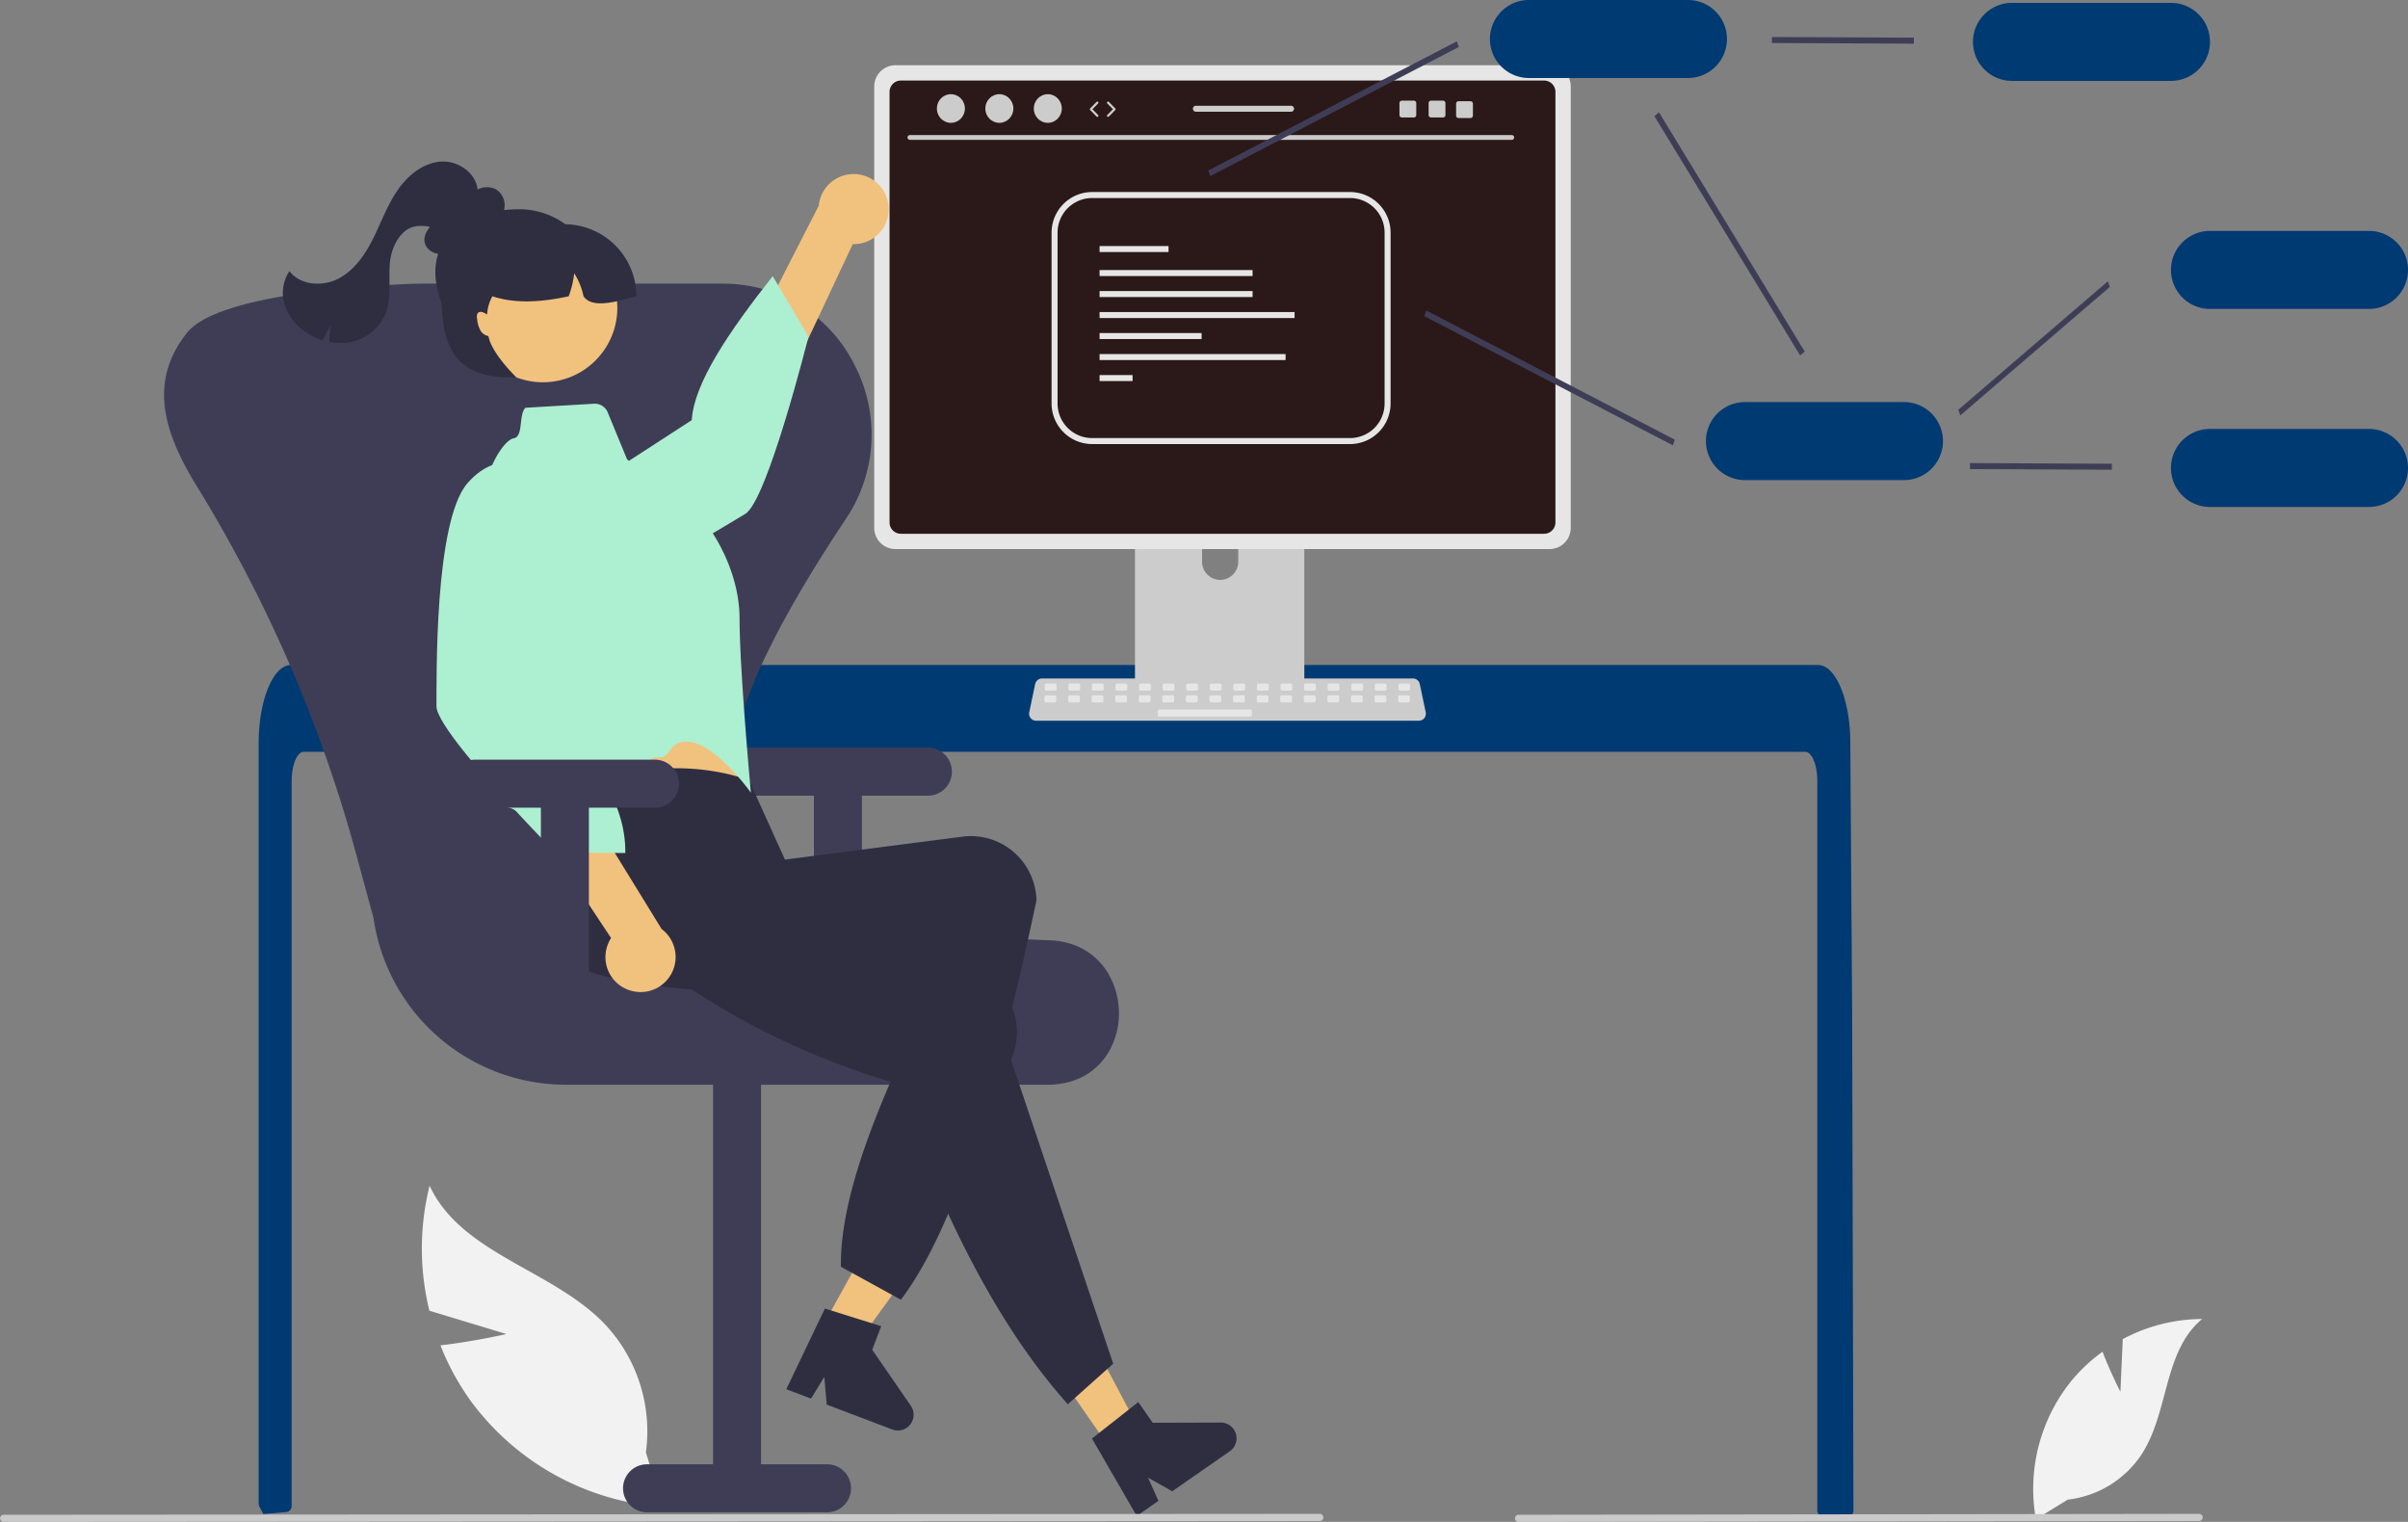 <svg xmlns="http://www.w3.org/2000/svg" width="802.611" height="507.218" viewBox="0 0 802.611 507.218">
  <rect x="0" y="0" width="802.611" height="507.218" fill="#808080" stroke="none"/>
  <g id="Group_2" data-name="Group 2" transform="translate(-206 -280)">
    <g id="Group_1" data-name="Group 1" transform="translate(206 280)">
      <path id="Path_1" data-name="Path 1" d="M706.756,463.869l.782-17.576a56.766,56.766,0,0,1,26.477-6.7c-12.716,10.4-11.127,30.438-19.749,44.419a34.144,34.144,0,0,1-25.039,15.779L678.586,506.3a57.215,57.215,0,0,1,12.06-46.364A55.27,55.27,0,0,1,700.8,450.5c2.549,6.72,5.954,13.366,5.954,13.366Z" fill="#f2f2f2"/>
      <path id="Path_2" data-name="Path 2" d="M168.8,444.609l-25.68-7.775a86.572,86.572,0,0,1,.067-41.654c10.575,22.709,40.792,27.909,58.207,45.916a52.073,52.073,0,0,1,13.888,42.946l5.621,18.181a87.259,87.259,0,0,1-63.977-35.285,84.288,84.288,0,0,1-10.122-18.565c10.892-1.235,22-3.764,22-3.764Z" fill="#f2f2f2"/>
      <path id="Path_3" data-name="Path 3" d="M617.773,503.43a2.038,2.038,0,0,1-.59,1.42,1.988,1.988,0,0,1-1.41.58h-8.04a1.993,1.993,0,0,1-2-1.986V260.29c0-5.36-1.8-9.71-4.01-9.72H101.233c-2.22.01-4.01,4.36-4.02,9.72V501.94a2.006,2.006,0,0,1-1.81,1.99c-1.62.16-3.24.3-4.85.43-.04,0-.08.01-.12.01-.88.08-1.76.14-2.64.21h-.01c-.46-.83-.9-1.68-1.35-2.53a2.088,2.088,0,0,1-.22-.93V247.68c0-1.48.06-2.97.16-4.44a56.85,56.85,0,0,1,.75-6.02c1.69-9.29,5.51-15.58,9.85-15.6h509a4.682,4.682,0,0,1,1.84.39,7.174,7.174,0,0,1,2.27,1.59,14.072,14.072,0,0,1,2.23,3.05c2.14,3.77,3.67,9.39,4.21,15.93,0,.06.01.12.01.18.14,1.62.21,3.27.2,4.92l.14,21.43.09,12.78.27,40.1.1,14.24Z" fill="#003a72"/>
      <path id="Path_4" data-name="Path 4" d="M432.024,147.486H381.018a2.721,2.721,0,0,0-2.717,2.724v80.574h56.447V150.21a2.723,2.723,0,0,0-2.721-2.724h0Zm-25.331,45.781a6.051,6.051,0,0,1-6.023-6.023v-9.293a6.023,6.023,0,1,1,12.046,0v9.293A6.051,6.051,0,0,1,406.693,193.267Z" fill="#ccc"/>
      <path id="Path_5" data-name="Path 5" d="M378.126,228.207v7.774a1.523,1.523,0,0,0,1.52,1.52H433.4a1.527,1.527,0,0,0,1.52-1.52v-7.774Z" fill="#3f3d56"/>
      <path id="Path_6" data-name="Path 6" d="M516.484,21.742H298.455a7.078,7.078,0,0,0-7.066,7.066V175.935A7.073,7.073,0,0,0,298.455,183H516.484a7.073,7.073,0,0,0,7.066-7.066V28.808a7.078,7.078,0,0,0-7.066-7.066Z" fill="#e6e6e6"/>
      <path id="Path_7" data-name="Path 7" d="M514.664,26.846H300.276a3.787,3.787,0,0,0-3.779,3.787v143.48a3.786,3.786,0,0,0,3.779,3.779H514.664a3.786,3.786,0,0,0,3.779-3.779V30.633a3.787,3.787,0,0,0-3.779-3.787Z" fill="#2b1818"/>
      <path id="Path_8" data-name="Path 8" d="M472.9,240.206H345.356a2.346,2.346,0,0,1-2.3-2.83l1.979-9.4a2.356,2.356,0,0,1,2.3-1.863H470.926a2.356,2.356,0,0,1,2.3,1.863l1.979,9.4a2.346,2.346,0,0,1-2.3,2.83Z" fill="#ccc"/>
      <rect id="Rectangle_1" data-name="Rectangle 1" width="3.928" height="2.357" rx="0.488" transform="translate(348.241 227.806)" fill="#e6e6e6"/>
      <rect id="Rectangle_2" data-name="Rectangle 2" width="3.928" height="2.357" rx="0.488" transform="translate(356.098 227.806)" fill="#e6e6e6"/>
      <rect id="Rectangle_3" data-name="Rectangle 3" width="3.928" height="2.357" rx="0.488" transform="translate(363.954 227.806)" fill="#e6e6e6"/>
      <rect id="Rectangle_4" data-name="Rectangle 4" width="3.928" height="2.357" rx="0.488" transform="translate(371.811 227.806)" fill="#e6e6e6"/>
      <rect id="Rectangle_5" data-name="Rectangle 5" width="3.928" height="2.357" rx="0.488" transform="translate(379.668 227.806)" fill="#e6e6e6"/>
      <rect id="Rectangle_6" data-name="Rectangle 6" width="3.928" height="2.357" rx="0.488" transform="translate(387.525 227.806)" fill="#e6e6e6"/>
      <rect id="Rectangle_7" data-name="Rectangle 7" width="3.928" height="2.357" rx="0.488" transform="translate(395.382 227.806)" fill="#e6e6e6"/>
      <rect id="Rectangle_8" data-name="Rectangle 8" width="3.928" height="2.357" rx="0.488" transform="translate(403.238 227.806)" fill="#e6e6e6"/>
      <rect id="Rectangle_9" data-name="Rectangle 9" width="3.928" height="2.357" rx="0.488" transform="translate(411.095 227.806)" fill="#e6e6e6"/>
      <rect id="Rectangle_10" data-name="Rectangle 10" width="3.928" height="2.357" rx="0.488" transform="translate(418.952 227.806)" fill="#e6e6e6"/>
      <rect id="Rectangle_11" data-name="Rectangle 11" width="3.928" height="2.357" rx="0.488" transform="translate(426.809 227.806)" fill="#e6e6e6"/>
      <rect id="Rectangle_12" data-name="Rectangle 12" width="3.928" height="2.357" rx="0.488" transform="translate(434.665 227.806)" fill="#e6e6e6"/>
      <rect id="Rectangle_13" data-name="Rectangle 13" width="3.928" height="2.357" rx="0.488" transform="translate(442.522 227.806)" fill="#e6e6e6"/>
      <rect id="Rectangle_14" data-name="Rectangle 14" width="3.928" height="2.357" rx="0.488" transform="translate(450.379 227.806)" fill="#e6e6e6"/>
      <rect id="Rectangle_15" data-name="Rectangle 15" width="3.928" height="2.357" rx="0.488" transform="translate(458.236 227.806)" fill="#e6e6e6"/>
      <rect id="Rectangle_16" data-name="Rectangle 16" width="3.928" height="2.357" rx="0.488" transform="translate(466.092 227.806)" fill="#e6e6e6"/>
      <rect id="Rectangle_17" data-name="Rectangle 17" width="3.928" height="2.357" rx="0.488" transform="translate(348.148 231.735)" fill="#e6e6e6"/>
      <rect id="Rectangle_18" data-name="Rectangle 18" width="3.928" height="2.357" rx="0.488" transform="translate(356.005 231.735)" fill="#e6e6e6"/>
      <rect id="Rectangle_19" data-name="Rectangle 19" width="3.928" height="2.357" rx="0.488" transform="translate(363.862 231.735)" fill="#e6e6e6"/>
      <rect id="Rectangle_20" data-name="Rectangle 20" width="3.928" height="2.357" rx="0.488" transform="translate(371.718 231.735)" fill="#e6e6e6"/>
      <rect id="Rectangle_21" data-name="Rectangle 21" width="3.928" height="2.357" rx="0.488" transform="translate(379.575 231.735)" fill="#e6e6e6"/>
      <rect id="Rectangle_22" data-name="Rectangle 22" width="3.928" height="2.357" rx="0.488" transform="translate(387.432 231.735)" fill="#e6e6e6"/>
      <rect id="Rectangle_23" data-name="Rectangle 23" width="3.928" height="2.357" rx="0.488" transform="translate(395.289 231.735)" fill="#e6e6e6"/>
      <rect id="Rectangle_24" data-name="Rectangle 24" width="3.928" height="2.357" rx="0.488" transform="translate(403.145 231.735)" fill="#e6e6e6"/>
      <rect id="Rectangle_25" data-name="Rectangle 25" width="3.928" height="2.357" rx="0.488" transform="translate(411.002 231.735)" fill="#e6e6e6"/>
      <rect id="Rectangle_26" data-name="Rectangle 26" width="3.928" height="2.357" rx="0.488" transform="translate(418.859 231.735)" fill="#e6e6e6"/>
      <rect id="Rectangle_27" data-name="Rectangle 27" width="3.928" height="2.357" rx="0.488" transform="translate(426.716 231.735)" fill="#e6e6e6"/>
      <rect id="Rectangle_28" data-name="Rectangle 28" width="3.928" height="2.357" rx="0.488" transform="translate(434.573 231.735)" fill="#e6e6e6"/>
      <rect id="Rectangle_29" data-name="Rectangle 29" width="3.928" height="2.357" rx="0.488" transform="translate(442.429 231.735)" fill="#e6e6e6"/>
      <rect id="Rectangle_30" data-name="Rectangle 30" width="3.928" height="2.357" rx="0.488" transform="translate(450.286 231.735)" fill="#e6e6e6"/>
      <rect id="Rectangle_31" data-name="Rectangle 31" width="3.928" height="2.357" rx="0.488" transform="translate(458.143 231.735)" fill="#e6e6e6"/>
      <rect id="Rectangle_32" data-name="Rectangle 32" width="3.928" height="2.357" rx="0.488" transform="translate(466 231.735)" fill="#e6e6e6"/>
      <rect id="Rectangle_33" data-name="Rectangle 33" width="31.427" height="2.357" rx="0.488" transform="translate(385.861 236.449)" fill="#e6e6e6"/>
      <path id="Path_9" data-name="Path 9" d="M503.887,46.614h-200.6a.8.8,0,0,1,0-1.6h200.6a.8.8,0,0,1,0,1.6Z" fill="#cacaca"/>
      <ellipse id="Ellipse_1" data-name="Ellipse 1" cx="4.675" cy="4.779" rx="4.675" ry="4.779" transform="translate(312.266 31.387)" fill="#ccc"/>
      <ellipse id="Ellipse_2" data-name="Ellipse 2" cx="4.675" cy="4.779" rx="4.675" ry="4.779" transform="translate(328.417 31.387)" fill="#ccc"/>
      <ellipse id="Ellipse_3" data-name="Ellipse 3" cx="4.675" cy="4.779" rx="4.675" ry="4.779" transform="translate(344.567 31.387)" fill="#ccc"/>
      <path id="Path_10" data-name="Path 10" d="M403.381,58.71l-.648-1.893,82.858-43.052.647,1.893Z" fill="#3f3d56"/>
      <path id="Path_11" data-name="Path 11" d="M653.381,138.452l-.648-1.893,49.858-42.834.647,1.892Z" fill="#3f3d56"/>
      <path id="Path_12" data-name="Path 12" d="M557.591,148.423l-82.858-43.052.648-1.893,82.857,43.052Z" fill="#3f3d56"/>
      <path id="Path_13" data-name="Path 13" d="M600.006,118.465,551.431,38.719l1.535-1.283,48.574,79.746Z" fill="#3f3d56"/>
      <path id="Path_14" data-name="Path 14" d="M637.914,14.554l-47.307-.218v-2l47.307.218Z" fill="#3f3d56"/>
      <path id="Path_15" data-name="Path 15" d="M723.611,26.959h-53a13,13,0,0,1,0-26h53a13,13,0,0,1,0,26Z" fill="#003a72"/>
      <path id="Path_16" data-name="Path 16" d="M789.611,102.959h-53a13,13,0,1,1,0-26h53a13,13,0,0,1,0,26Z" fill="#003a72"/>
      <path id="Path_17" data-name="Path 17" d="M703.914,156.553l-47.307-.217v-2l47.307.217Z" fill="#3f3d56"/>
      <path id="Path_18" data-name="Path 18" d="M789.611,168.959h-53a13,13,0,0,1,0-26h53a13,13,0,0,1,0,26Z" fill="#003a72"/>
      <path id="Path_19" data-name="Path 19" d="M634.611,160h-53a13,13,0,0,1,0-26h53a13,13,0,0,1,0,26Z" fill="#003a72"/>
      <path id="Path_20" data-name="Path 20" d="M562.611,26h-53a13,13,0,1,1,0-26h53a13,13,0,0,1,0,26Z" fill="#003a72"/>
      <path id="Path_21" data-name="Path 21" d="M309.283,249.18h-60a8,8,0,1,0,0,16h22v62h16v-62h22a8,8,0,0,0,0-16Z" fill="#3f3d56"/>
      <path id="Path_22" data-name="Path 22" d="M348.884,361.517H188.4a64.805,64.805,0,0,1-63.917-55.636l-5.681-20.9a469.078,469.078,0,0,0-53.181-122.9c-10.747-17.454-16.279-34.349-3.715-50.615l.316-.41C72.3,97.941,122.458,95.1,138.809,94.55q.969-.033,1.945-.033h99.819q.977,0,1.945.033a48.847,48.847,0,0,1,42.236,26.921A50.331,50.331,0,0,1,281.9,173c-35.064,52.671-45.8,85.7-34.808,107.085,10.631,20.688,43.22,31.265,102.559,33.285,15.946.543,23.265,12.96,23.316,24.267.05,11.015-6.986,23.176-22.553,23.848q-.759.032-1.528.032Z" fill="#3f3d56"/>
      <path id="Path_23" data-name="Path 23" d="M215.663,504.017h60a8,8,0,0,0,0-16h-22v-135h-16v135h-22a8,8,0,0,0,0,16Z" fill="#3f3d56"/>
      <path id="Path_24" data-name="Path 24" d="M269.969,449.592l10.336,5.614,27.362-37.831-15.256-8.287Z" fill="#f1c27d"/>
      <path id="Path_25" data-name="Path 25" d="M274.944,436.111l18.764,5.876-2.987,7.861,12.867,18.675a5.253,5.253,0,0,1-6.191,7.891l-21.844-8.3-.811-9.206-4.424,7.217L262.082,463l12.862-26.885Z" fill="#2f2e41"/>
      <path id="Path_26" data-name="Path 26" d="M296.085,68.076a11.614,11.614,0,0,1-11.861,13.285l-39.851,84.8-12.5-17.43L272.9,68.545a11.677,11.677,0,0,1,23.187-.469h0Z" fill="#f1c27d"/>
      <path id="Path_27" data-name="Path 27" d="M163.835,183.3s-1.068,14.814,15.685,17.719,61.539-25.415,68.894-29.764S269.476,112.2,269.476,112.2l-11.92-20.162c-14.717,18.617-26.275,35.784-26.977,47.97l-66.744,43.3Z" fill="#adefd1"/>
      <path id="Path_28" data-name="Path 28" d="M183.175,234.327l3.618,15.546s.036,14.335,2.574,16.978c2.521,2.631,57.955-2.651,57.955-2.651s-5.877-23.1-5.8-40.578l-58.349,10.706Z" fill="#f1c27d"/>
      <path id="Path_29" data-name="Path 29" d="M300.283,433.18l-20-11c-.38-26.025,15.273-61.243,33.84-98.132-41.523,7.141-80.7,9.429-114.579.79a21.9,21.9,0,0,1-15.663-26.458q.2-.822.458-1.627c4.055-12.372-5.038-20.128,3.326-33.736,22-7.512,42.892-9.634,62-3l11.972,26.471,59.342-7.679a21.882,21.882,0,0,1,24.325,19.13q.01.082.019.164.12.966.156,1.94c-12,56.253-25.454,106.869-45.2,133.137Z" fill="#2f2e41"/>
      <path id="Path_30" data-name="Path 30" d="M175.12,135.9l22.861-1.35a4.641,4.641,0,0,1,4.564,2.863l6.46,15.662,26.85,22.192s10.631,13.528,10.655,31,3.772,57.91,3.772,57.91-15.515-21.839-25.091-16.03c-1.629.988-2.2,3.009-3.909,4.03-.851.509-2.818.014-3.677.525-13.2,7.833-26.958,15.486-28.244,14.145-2.525-2.635-5.587-16.1-5.587-16.1l-20.926-76.887A28.477,28.477,0,0,1,166.9,149.9c1.462-2.058,2.994-3.59,4.417-3.843,3.2-.681,1.5-7.844,3.806-10.156Z" fill="#adefd1"/>
      <path id="Path_31" data-name="Path 31" d="M369.589,482.16l9.65-6.709-21.861-41.244-14.242,9.9Z" fill="#f1c27d"/>
      <path id="Path_32" data-name="Path 32" d="M371.048,454.486,355.924,468c-24.048-26.8-42.227-64.376-57.633-107.053-40.366-11.822-70.807-30.888-97.382-53.526C191.894,299.8,185.136,290,192.824,280.7q.539-.652,1.126-1.26c9.078-9.33,32.1-7.552,45.585-16.1l30.121,32.2-1.895,8.632,56.577,19.165a21.852,21.852,0,0,1,13.395,27.85l-.059.167q-.318.92-.714,1.811l34.087,101.321Z" fill="#2f2e41"/>
      <path id="Path_33" data-name="Path 33" d="M363.963,479.44l15.447-12.165,4.8,6.9,22.678-.069a5.253,5.253,0,0,1,3.015,9.566l-19.187,13.338-8.055-4.531,3.457,7.728-7.234,5.029-14.92-25.8Z" fill="#2f2e41"/>
      <path id="Path_34" data-name="Path 34" d="M208.878,329.673a11.614,11.614,0,0,1-5.19-17.036l-51.754-78.1,21.386-1.626,47.2,76.707a11.677,11.677,0,0,1-11.644,20.057h0Z" fill="#f1c27d"/>
      <path id="Path_35" data-name="Path 35" d="M179.121,156.811s-12.1-8.608-23.289,4.2S145.581,226.8,145.476,235.34c-.033,2.675,3.83,8.448,9.153,15.117,2.39,2.994,5.073,6.168,7.831,9.323,1.6,1.826.221,5.626,1.823,7.4s6.164,1.5,7.68,3.143C179.156,278.1,185,284.017,185,284.017l23.42.288c.264-17.41-11.658-32.951-26.976-47.971l-2.324-79.524Z" fill="#adefd1"/>
      <path id="Path_36" data-name="Path 36" d="M155.514,81.008c-2.217,1.6-4.55,3.249-7.256,3.646s-5.873-.911-6.622-3.541c-.916-3.216,1.988-6.144,4.6-8.234l8.276-6.627a20.011,20.011,0,0,1,5.074-3.281,6.762,6.762,0,0,1,5.854.2A6.287,6.287,0,0,1,168.2,68.64a11.687,11.687,0,0,1-2.05,6,21.089,21.089,0,0,1-13.691,9.307" fill="#2f2e41"/>
      <path id="Path_37" data-name="Path 37" d="M218.283,253.18h-60a8,8,0,0,0,0,16h22v62h16v-62h22a8,8,0,0,0,0-16Z" fill="#3f3d56"/>
      <path id="Path_38" data-name="Path 38" d="M159.19,64.224c.241-6-6.15-10.748-12.14-10.372s-11.138,4.588-14.535,9.538S127.08,74.062,124.4,79.431s-6.237,10.626-11.553,13.409-12.713,2.283-16.386-2.461a13.208,13.208,0,0,0-1.357,11.865,18.088,18.088,0,0,0,7.938,9.211,20.8,20.8,0,0,0,4.6,2.021,18.715,18.715,0,0,1,2.766-4.975,15.451,15.451,0,0,0-.6,5.507,18.387,18.387,0,0,0,7.49-.118,15.945,15.945,0,0,0,11.062-9.021c2.246-5.318,1.1-11.381,1.583-17.133s3.943-12.321,9.716-12.415c4.4-.072,3.814.29,6.6,3.692" fill="#2f2e41"/>
      <path id="Path_39" data-name="Path 39" d="M199.111,95.742a26,26,0,0,1-26,26c-14.359,0-28-16.641-28-31s13.641-21,28-21A26,26,0,0,1,199.111,95.742Z" fill="#2f2e41"/>
      <circle id="Ellipse_4" data-name="Ellipse 4" cx="24.805" cy="24.805" r="24.805" transform="translate(151.677 83.268) rotate(-11.564)" fill="#f1c27d"/>
      <path id="Path_40" data-name="Path 40" d="M212.111,98.742c-7.343,2-14.757,4.107-17.62,0a22.578,22.578,0,0,0-3.11-7.66,31.015,31.015,0,0,1-1.83,7.66c-9.277,2.016-17.947,2.5-25.44,0a14.2,14.2,0,0,0-1.75,6.06,8.55,8.55,0,0,0-1.16-.61,1.919,1.919,0,0,0-1.58-.14,1.364,1.364,0,0,0-.65,1.01,3.771,3.771,0,0,0,.06,1.25,9.5,9.5,0,0,0,1.25,4.06,3.7,3.7,0,0,0,2.51,1.61c1.04,5.85,9.32,13.76,9.32,13.76-25,1-25-15.96-25-32l3-6h10v-13h28a24.006,24.006,0,0,1,24,24Z" fill="#2f2e41"/>
      <path id="Path_41" data-name="Path 41" d="M439.947,506.911,1.2,507.218a1.191,1.191,0,0,1-.012-2.381H1.2l438.75-.307a1.191,1.191,0,0,1,0,2.381Z" fill="#cacaca"/>
      <path id="Path_42" data-name="Path 42" d="M732.947,506.911l-226.75.307a1.191,1.191,0,1,1-.012-2.381h.012l226.75-.307a1.191,1.191,0,1,1,.008,2.381Z" fill="#cacaca"/>
      <path id="Path_43" data-name="Path 43" d="M449.974,148H364.021A13.539,13.539,0,0,1,350.5,134.477V77.523A13.538,13.538,0,0,1,364.021,64h85.953A13.538,13.538,0,0,1,463.5,77.523v56.953A13.538,13.538,0,0,1,449.974,148ZM364.021,66A11.537,11.537,0,0,0,352.5,77.523v56.953A11.536,11.536,0,0,0,364.021,146h85.953A11.537,11.537,0,0,0,461.5,134.477V77.523A11.536,11.536,0,0,0,449.974,66H364.021Z" fill="#e6e6e6"/>
      <rect id="Rectangle_34" data-name="Rectangle 34" width="22.991" height="2" transform="translate(366.498 82)" fill="#e6e6e6"/>
      <rect id="Rectangle_35" data-name="Rectangle 35" width="51" height="2" transform="translate(366.498 90)" fill="#e6e6e6"/>
      <rect id="Rectangle_36" data-name="Rectangle 36" width="51" height="2" transform="translate(366.498 97)" fill="#e6e6e6"/>
      <rect id="Rectangle_37" data-name="Rectangle 37" width="65" height="2" transform="translate(366.498 104)" fill="#e6e6e6"/>
      <rect id="Rectangle_38" data-name="Rectangle 38" width="34" height="2" transform="translate(366.498 111)" fill="#e6e6e6"/>
      <rect id="Rectangle_39" data-name="Rectangle 39" width="62" height="2" transform="translate(366.498 118)" fill="#e6e6e6"/>
      <rect id="Rectangle_40" data-name="Rectangle 40" width="11" height="2" transform="translate(366.498 125)" fill="#e6e6e6"/>
      <path id="Path_44" data-name="Path 44" d="M365.749,38.958a.373.373,0,0,1-.267-.112l-2.134-2.181a.374.374,0,0,1,0-.523l2.134-2.181a.374.374,0,1,1,.535.523l-1.878,1.92,1.878,1.92a.374.374,0,0,1-.267.635Z" fill="#ccc"/>
      <path id="Path_45" data-name="Path 45" d="M369.334,38.958a.374.374,0,0,1-.267-.635l1.878-1.92-1.878-1.92a.374.374,0,1,1,.535-.523l2.134,2.181a.374.374,0,0,1,0,.523L369.6,38.846a.373.373,0,0,1-.267.112Z" fill="#ccc"/>
      <path id="Path_46" data-name="Path 46" d="M480.958,33.545h-3.967a.819.819,0,0,0-.819.819v3.971a.819.819,0,0,0,.819.819h3.967a.822.822,0,0,0,.823-.819V34.364A.822.822,0,0,0,480.958,33.545Z" fill="#ccc"/>
      <path id="Path_47" data-name="Path 47" d="M471.235,33.545h-3.967a.819.819,0,0,0-.819.819v3.971a.819.819,0,0,0,.819.819h3.967a.822.822,0,0,0,.823-.819V34.364A.822.822,0,0,0,471.235,33.545Z" fill="#ccc"/>
      <path id="Path_48" data-name="Path 48" d="M490.119,33.732h-3.967a.819.819,0,0,0-.819.819v3.971a.819.819,0,0,0,.819.819h3.967a.822.822,0,0,0,.823-.819V34.551A.822.822,0,0,0,490.119,33.732Z" fill="#ccc"/>
      <path id="Path_49" data-name="Path 49" d="M430.319,35.243H398.606a1,1,0,1,0,0,2h31.713a1,1,0,1,0,0-2Z" fill="#ccc"/>
    </g>
  </g>
</svg>
